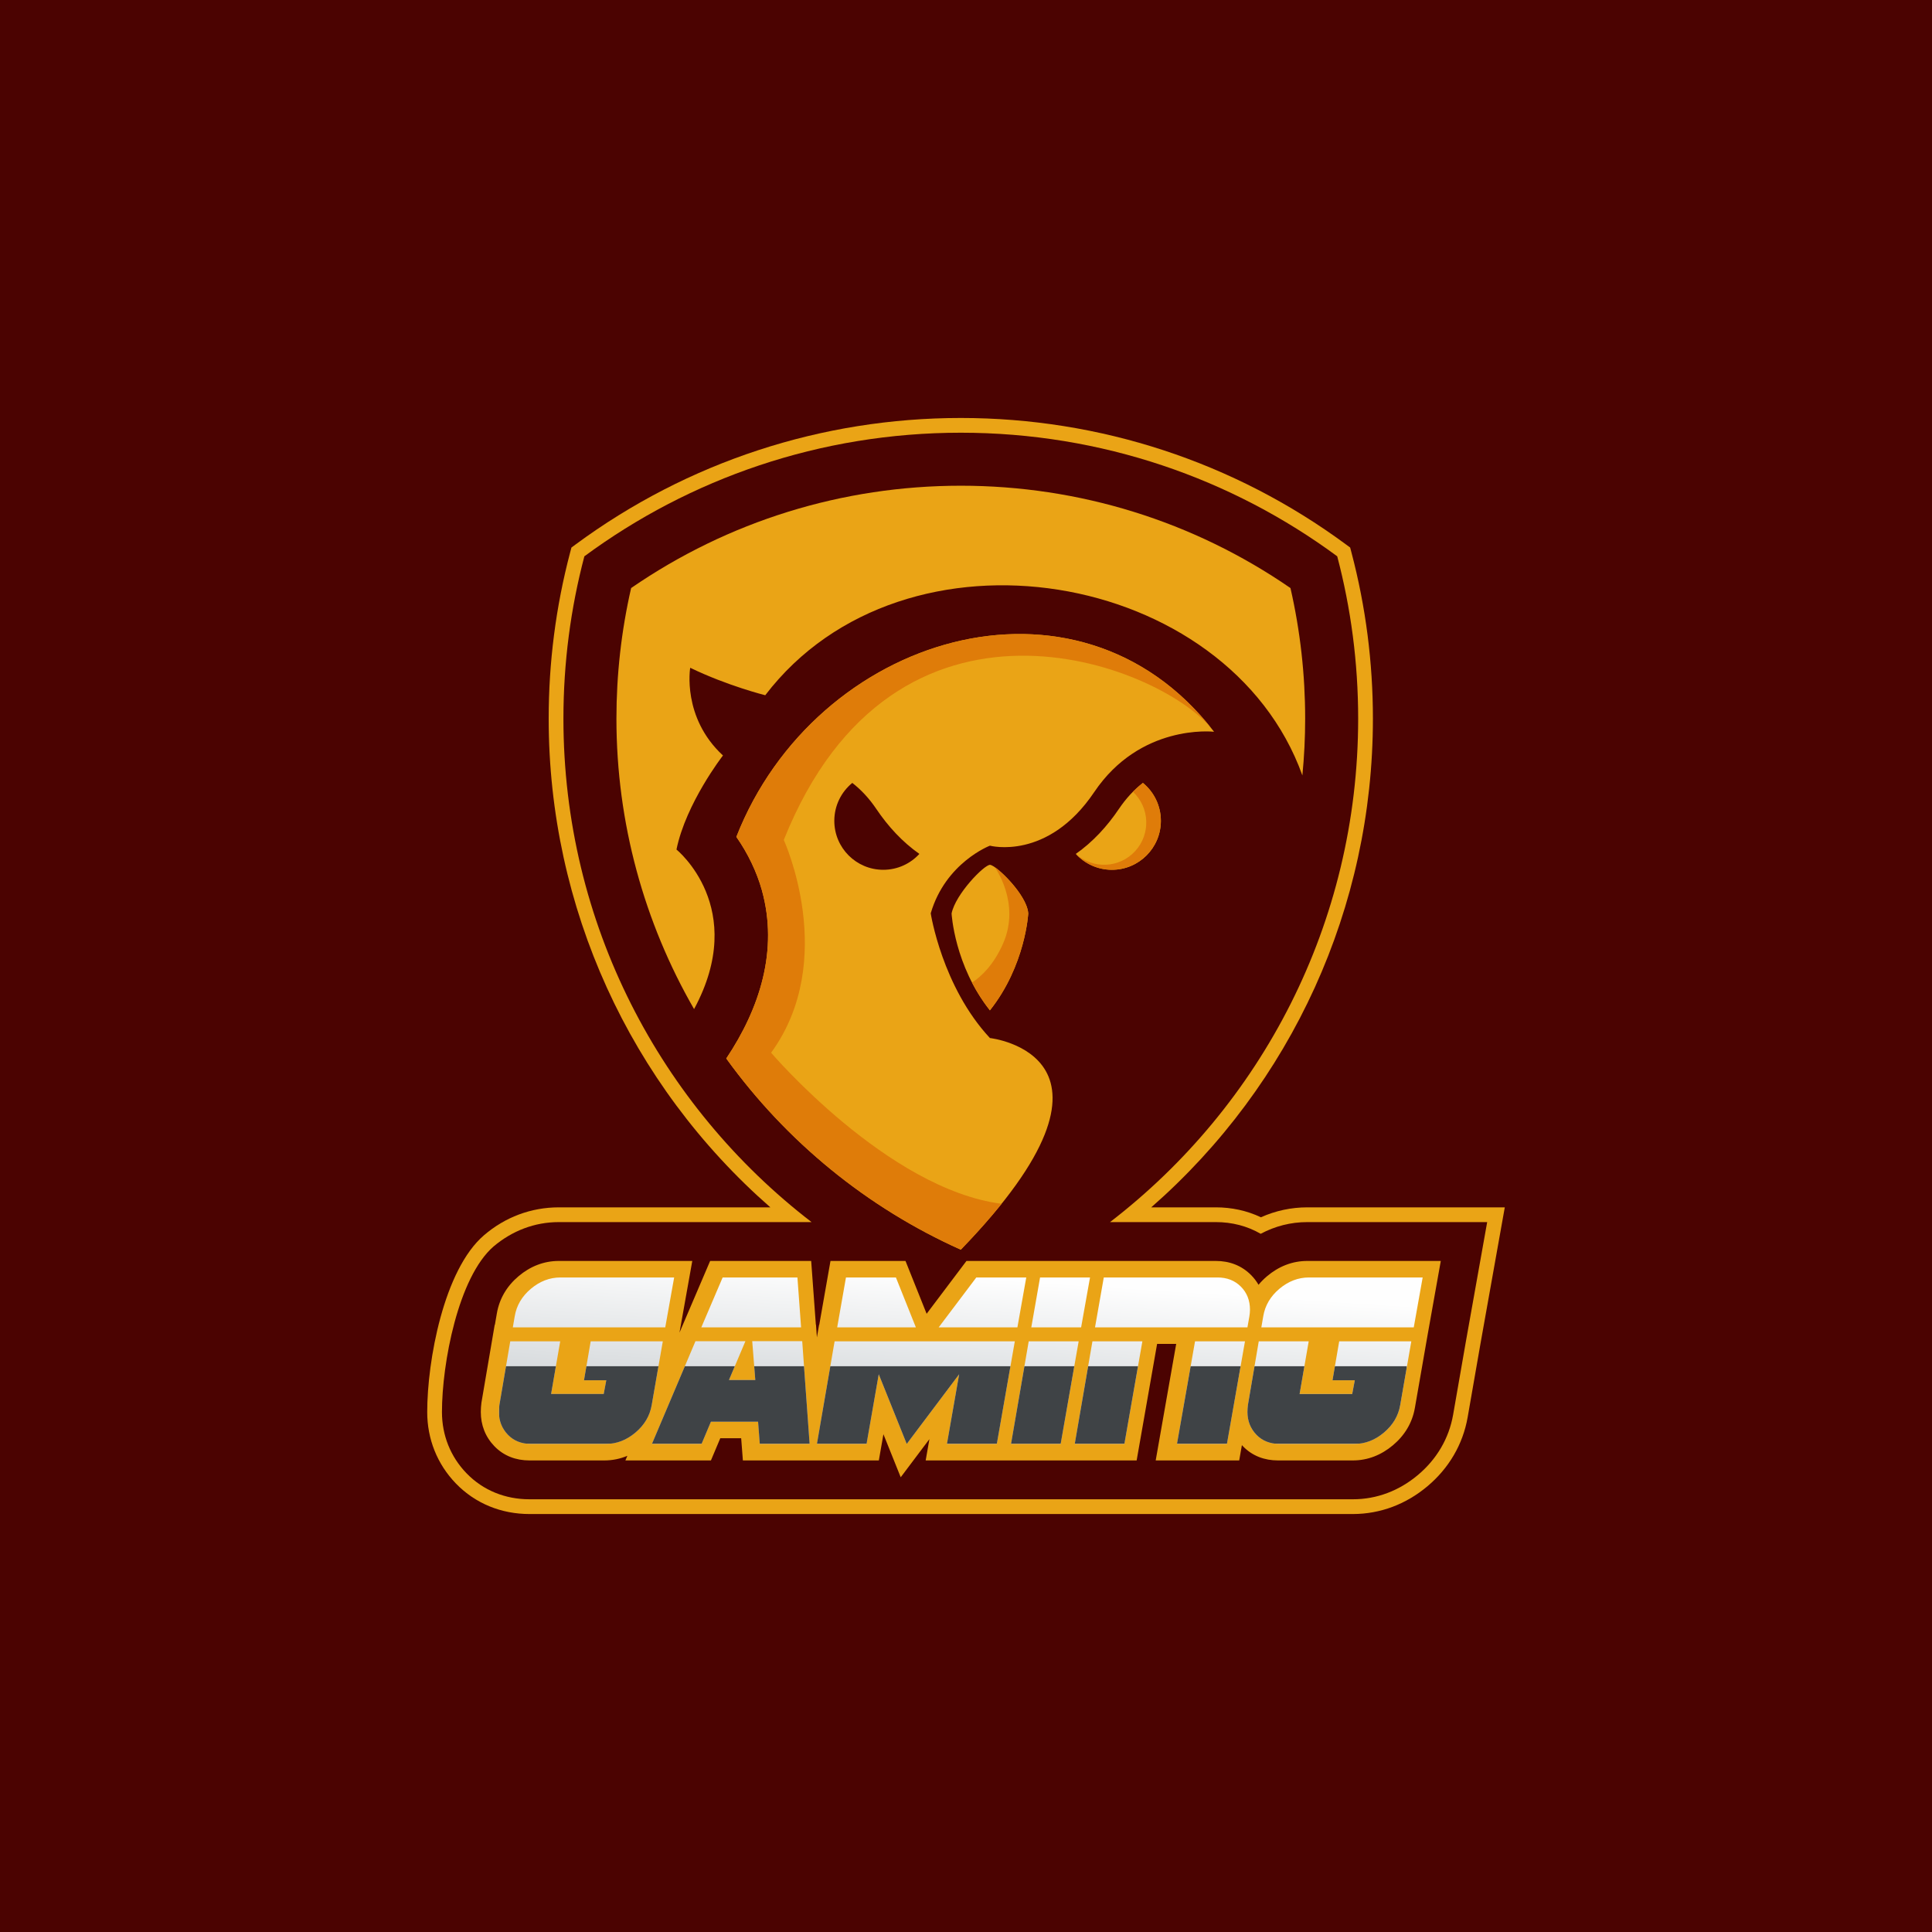 <?xml version="1.0" encoding="utf-8"?>
<!-- Generator: Adobe Illustrator 27.5.0, SVG Export Plug-In . SVG Version: 6.00 Build 0)  -->
<svg version="1.1" id="Layer_1" xmlns="http://www.w3.org/2000/svg" xmlns:xlink="http://www.w3.org/1999/xlink" x="0px" y="0px"
	 viewBox="0 0 4000 4000" style="enable-background:new 0 0 4000 4000;" xml:space="preserve">
<rect style="fill-rule:evenodd;clip-rule:evenodd;fill:#4B0301;" width="4000" height="4000"/>
<path style="fill-rule:evenodd;clip-rule:evenodd;fill:#EAA416;" d="M2383.5,2499.688h133.79c32.445,0,64.224,6.725,93.317,20.543
	c30.224-13.558,62.698-20.543,96.122-20.543h408.773l-50.506,283.212l-26.326,151.062c-9.912,56.889-39.268,106.16-83.374,143.223
	c-43.848,36.844-96.992,57.451-154.446,57.451c-568.209,0-1136.417,0-1704.626,0c-57.908,0-111.957-21.422-152.367-63.246
	c-38.797-40.157-59.365-92.206-59.365-147.971c0-105.848,34.183-294.338,117.446-365.882c43.665-37.521,97.439-57.85,155.077-57.85
	h437.933c-290.91-254.679-458.967-621.443-458.967-1011.834c0-116.049,14.776-231.638,44.367-343.859l2.745-10.403l8.658-6.382
	c231.694-170.889,509.603-261.849,797.473-261.849c287.873,0,565.783,90.964,797.478,261.849l8.657,6.385l2.745,10.403
	c29.592,112.221,44.367,227.808,44.367,343.857C2842.472,1878.245,2674.41,2245.009,2383.5,2499.688"/>
<path style="fill-rule:evenodd;clip-rule:evenodd;fill:#4B0301;" d="M2768.58,1151.783
	c-218.064-160.831-487.608-255.891-779.355-255.891c-291.744,0-561.286,95.053-779.351,255.888
	c-28.289,107.272-43.36,219.914-43.36,336.073c0,424.571,201.344,802.079,513.722,1042.368h-523.221
	c-50.407,0-96.772,18.116-135.18,50.473c-73.2,63.543-106.812,242.219-106.812,342.725c0,47.849,17.49,92.289,50.792,126.756
	c34.658,35.875,80.8,53.929,130.408,53.929c568.351,0,1136.624,0,1704.626,0c50.272,0,96.463-18.077,134.802-50.293
	c38.598-32.436,64.259-75.281,72.94-125.091l26.327-151.063l44.126-247.437h-372.314c-34.509,0-67.128,8.493-96.592,24.234
	c-27.827-16.123-59.522-24.234-92.847-24.234h-219.078c312.38-240.288,513.728-617.797,513.728-1042.368
	C2811.94,1371.694,2796.87,1259.055,2768.58,1151.783"/>
<path style="fill-rule:evenodd;clip-rule:evenodd;fill:#EAA416;" d="M2513.658,1515.114
	c-281.292-365.819-825.045-201.298-989.124,217.589c24.036,34.162,42.506,73.267,52.8,110.172
	c34.796,124.721-4.806,245.664-73.654,348.609c124.028,171.926,291.723,309.043,485.551,395.865
	c389.02-402.004,60.279-438.219,60.279-438.219c-99.194-106.488-122.533-258.198-122.533-258.198
	c30.636-105.028,122.533-140.036,122.533-140.036s119.615,32.091,215.891-110.864c95.107-141.219,244.583-125.404,248.192-125
	L2513.658,1515.114z M2528.1,1534.689c-1.333-1.883-2.67-3.748-4.016-5.603C2525.427,1530.94,2526.768,1532.811,2528.1,1534.689z
	 M1764.59,1620.923c18.936,14.731,35.443,32.754,49.524,53.66c24.491,36.368,54.273,68.735,89.378,93.331
	c-18.536,20.217-45.161,32.893-74.752,32.893c-55.989,0-101.379-45.388-101.379-101.378
	C1727.362,1667.778,1741.864,1639.517,1764.59,1620.923z M1306.682,1217.503c-20.308,88.642-30.435,179.332-30.435,270.353
	c0,215.993,57.619,422.308,160.757,601.359c113.415-209.762-36.439-330.328-36.439-330.328
	c19.692-96.274,96.278-194.741,96.278-194.741c-85.337-78.767-67.833-181.608-67.833-181.608
	c76.582,37.197,155.355,56.887,155.355,56.887c288.119-377.088,959.063-260.811,1112.077,165.997
	c3.791-38.797,5.76-78.012,5.76-117.564c0-91.016-10.124-181.711-30.431-270.348c-200.989-138.506-437.629-211.883-682.548-211.883
	S1507.67,1079.001,1306.682,1217.503z"/>
<path style="fill-rule:evenodd;clip-rule:evenodd;fill:#EAA416;" d="M2366.229,1620.923c-18.933,14.731-35.44,32.754-49.523,53.66
	c-24.491,36.368-54.274,68.735-89.376,93.331c18.534,20.217,45.16,32.893,74.75,32.893c55.992,0,101.378-45.388,101.378-101.378
	C2403.458,1667.778,2388.957,1639.517,2366.229,1620.923"/>
<path style="fill-rule:evenodd;clip-rule:evenodd;fill:#EAA416;" d="M2128.869,1891.226c0,0-5.691,107.941-79.358,200.568
	c-73.67-92.627-79.359-200.568-79.359-200.568c8.034-39.99,67.283-100.649,79.443-100.656
	C2061.756,1790.563,2126.69,1852.784,2128.869,1891.226"/>
<path style="fill-rule:evenodd;clip-rule:evenodd;fill:#DF7C09;" d="M1622.744,1739.029
	c229.989-574.975,775.013-365.527,886.26-229.89c-282.59-358.033-821.291-193.025-984.47,223.563
	c24.036,34.162,42.506,73.267,52.8,110.172c34.796,124.721-4.806,245.664-73.654,348.609
	c124.028,171.926,291.723,309.043,485.551,395.865c33.158-34.263,61.101-65.873,84.48-95.029
	c-236.108-30.3-477.223-312.756-477.223-312.756C1736.53,1987.011,1622.744,1739.029,1622.744,1739.029"/>
<path style="fill-rule:evenodd;clip-rule:evenodd;fill:#DF7C09;" d="M2345.563,1639.254c35.012,32.759,37.084,87.617,4.639,122.92
	c-32.444,35.302-87.276,37.866-122.872,5.74c18.534,20.217,45.16,32.896,74.75,32.896c55.992,0,101.378-45.393,101.378-101.381
	c0-31.649-14.501-59.913-37.226-78.503C2358.987,1626.56,2352.097,1632.68,2345.563,1639.254"/>
<path style="fill-rule:evenodd;clip-rule:evenodd;fill:#DF7C09;" d="M2128.869,1891.226c-1.817-32.086-47.354-80.736-69.435-95.943
	c0,0,54.506,74.121,17.247,158.442c-19.339,43.763-44.502,67.72-64.234,80.641c9.889,19.084,22.069,38.573,37.064,57.427
	C2123.18,1999.17,2128.869,1891.226,2128.869,1891.226"/>
<path style="fill-rule:evenodd;clip-rule:evenodd;fill:#EAA416;" d="M2955.69,2763.853l-26.327,151.061
	c-5.419,31.093-21.328,57.057-45.448,77.327c-23.866,20.05-51.794,31.441-83.065,31.441h-154.911
	c-27.809,0-53.131-9.264-72.569-29.383c-0.732-0.758-1.451-1.522-2.152-2.296l-5.573,31.679h-172.897l42.447-241.28h-39.536
	l-42.349,241.28h-436.795l7.716-44.105l-59.392,78.913l-35.808-89.077l-9.501,54.269h-281.478l-3.532-45.982h-43.246l-19.375,45.982
	h-177.093l4.058-9.578c-14.856,6.241-30.801,9.578-47.729,9.578h-154.911c-27.808,0-53.131-9.264-72.569-29.383
	c-18.801-19.46-28.21-43.868-28.21-70.878c0-3.213,0.116-6.416,0.343-9.621c0.231-3.272,0.491-6.518,0.97-9.763l0.121-0.739
	l27.323-160.389h0.409l4.053-23.518c5.337-30.985,20.967-56.945,44.994-77.192c23.924-20.154,51.989-31.554,83.357-31.554h276.279
	l-26.454,148.356l63.422-148.356h209.204l9.668,131.834h0.272l1.909,26.516l4.509-26.171h0.368l23.242-132.179h155.309
	l43.747,109.372l82.486-109.372h516.314c27.812,0,52.994,9.217,72.716,29.005c6.246,6.267,11.45,13.08,15.638,20.355
	c5.263-6.349,11.183-12.29,17.728-17.806c23.925-20.154,51.99-31.554,83.357-31.554h276.282L2955.69,2763.853z"/>
<g>
	<defs>
		<path id="SVGID_1_" d="M2927.048,2748.187h-315.593l3.961-22.989c3.702-22.217,14.812-41.162,33.324-56.835
			c18.685-15.671,39.094-23.506,61.311-23.506h235.424L2927.048,2748.187z M2898.976,2909.042
			c-3.787,22.304-15.068,41.332-33.754,57.002c-18.512,15.587-38.834,23.423-61.051,23.423H2649.26
			c-19.635,0-35.653-6.283-47.964-18.943c-12.401-12.917-18.6-28.677-18.6-47.105c0-2.409,0.087-4.734,0.258-7.231
			c0.172-2.414,0.345-4.823,0.69-7.147l22.474-131.92h103.417l-18.858,109.013h108.931l5.336-28.415h-46.153l13.864-80.598h149.313
			L2898.976,2909.042z M2587.949,2711.589c0,2.328-0.085,4.567-0.343,6.803c-0.26,2.154-0.605,4.482-0.864,6.806l-4.047,22.989
			h-315.593l18.17-103.33h235.34c19.718,0,35.82,6.286,48.479,18.945C2581.665,2676.459,2587.949,2692.389,2587.949,2711.589z
			 M2540.244,2989.467h-103.417l37.373-212.431h103.415L2540.244,2989.467z M2327.899,2989.467h-102.73l36.595-212.431h103.42
			L2327.899,2989.467z M2238.343,2748.187h-103.16l18.17-103.33h103.419L2238.343,2748.187z M2195.976,2989.467h-102.727
			l36.595-212.431h103.417L2195.976,2989.467z M2106.423,2748.187h-163.006l77.929-103.33h103.42L2106.423,2748.187z
			 M1733.308,2748.187l18.17-103.33h103.42l41.332,103.33H1733.308z M2063.8,2989.467h-103.245l25.228-144.149l-108.496,144.149
			l-57.952-144.149l-25.231,144.149h-102.73l36.596-212.431h373.115L2063.8,2989.467z M1451.988,2748.187l44.176-103.33h154.826
			l7.576,103.33H1451.988z M1573.058,2989.467l-3.528-45.982h-97.647l-19.378,45.982h-102.727l90.068-212.603h76.984h26.436
			l-34.013,80.339h54.505l-6.371-80.512h103.502l15.331,212.776H1573.058z M1377.333,2748.187H1061.74l3.959-22.989
			c3.703-22.217,14.811-41.162,33.326-56.835c18.685-15.671,39.095-23.506,61.311-23.506h235.424L1377.333,2748.187z
			 M1349.26,2909.042c-3.788,22.304-15.068,41.332-33.753,57.002c-18.515,15.587-38.837,23.423-61.053,23.423h-154.909
			c-19.634,0-35.653-6.283-47.964-18.943c-12.402-12.917-18.6-28.677-18.6-47.105c0-2.409,0.085-4.734,0.257-7.231
			c0.172-2.414,0.345-4.823,0.688-7.147l22.476-131.92h103.417l-18.857,109.013h108.931l5.337-28.415h-46.154l13.862-80.598h149.315
			L1349.26,2909.042z"/>
	</defs>
	<clipPath id="SVGID_00000144320247191433358180000012543324131616010915_">
		<use xlink:href="#SVGID_1_"  style="overflow:visible;"/>
	</clipPath>
	
		<linearGradient id="SVGID_00000098912336456404725880000013048358450960580741_" gradientUnits="userSpaceOnUse" x1="1973.43" y1="3062.086" x2="2000.429" y2="2643.503">
		<stop  offset="0" style="stop-color:#BDC3C7"/>
		<stop  offset="1" style="stop-color:#FEFEFE"/>
	</linearGradient>
	
		<rect x="1032.98" y="2644.857" style="clip-path:url(#SVGID_00000144320247191433358180000012543324131616010915_);fill:url(#SVGID_00000098912336456404725880000013048358450960580741_);" width="1912.495" height="344.61"/>
</g>
<defs>
	<filter id="Adobe_OpacityMaskFilter" filterUnits="userSpaceOnUse" x="1032.98" y="2828.287" width="1880.069" height="161.18">
		<feColorMatrix  type="matrix" values="1 0 0 0 0  0 1 0 0 0  0 0 1 0 0  0 0 0 1 0"/>
	</filter>
</defs>
<mask maskUnits="userSpaceOnUse" x="1032.98" y="2828.287" width="1880.069" height="161.18" id="SVGID_00000049944398573418525590000012400671990097705622_">
	<g style="filter:url(#Adobe_OpacityMaskFilter);">
		
			<linearGradient id="SVGID_00000139255345810102478610000009040301781514002865_" gradientUnits="userSpaceOnUse" x1="1364.187" y1="1954.551" x2="1315.103" y2="3058.554" gradientTransform="matrix(1 0 0 1 656.664 -121.606)">
			<stop  offset="0" style="stop-color:#FFFFFF"/>
			<stop  offset="1" style="stop-color:#000000"/>
		</linearGradient>
		
			<rect x="1032.98" y="2828.287" style="fill:url(#SVGID_00000139255345810102478610000009040301781514002865_);" width="1880.07" height="161.18"/>
	</g>
</mask>
<path style="mask:url(#SVGID_00000049944398573418525590000012400671990097705622_);fill:#3F4346;" d="M2597.4,2828.287h103.283
	l-10.007,57.848h108.931l5.336-28.415h-46.153l5.065-29.433h149.195l-14.074,80.754c-3.787,22.304-15.068,41.332-33.754,57.002
	c-18.512,15.587-38.834,23.423-61.051,23.423H2649.26c-19.635,0-35.653-6.283-47.964-18.943c-12.401-12.917-18.6-28.677-18.6-47.105
	c0-2.409,0.087-4.734,0.258-7.231c0.172-2.414,0.345-4.823,0.69-7.147L2597.4,2828.287z M2465.183,2828.287H2568.6l-28.356,161.18
	h-103.417L2465.183,2828.287z M2252.936,2828.287h103.252l-28.289,161.18h-102.73L2252.936,2828.287z M2121.015,2828.287h103.254
	l-28.293,161.18h-102.727L2121.015,2828.287z M1719.142,2828.287h372.947l-28.289,161.18h-103.245l25.228-144.149l-108.496,144.149
	l-57.952-144.149l-25.231,144.149h-102.73L1719.142,2828.287z M1418.059,2828.287h103.434l-12.241,28.916h54.505l-2.286-28.916
	h103.136l11.612,161.18h-103.163l-3.528-45.982h-97.647l-19.378,45.982h-102.727L1418.059,2828.287z M1349.26,2909.042
	c-3.788,22.304-15.068,41.332-33.753,57.002c-18.515,15.587-38.837,23.423-61.053,23.423h-154.909
	c-19.634,0-35.653-6.283-47.964-18.943c-12.402-12.917-18.6-28.677-18.6-47.105c0-2.409,0.085-4.734,0.257-7.231
	c0.172-2.414,0.345-4.823,0.688-7.147l13.76-80.754h103.282l-10.006,57.848h108.931l5.337-28.415h-46.154l5.065-29.433h149.194
	L1349.26,2909.042z"/>
</svg>

